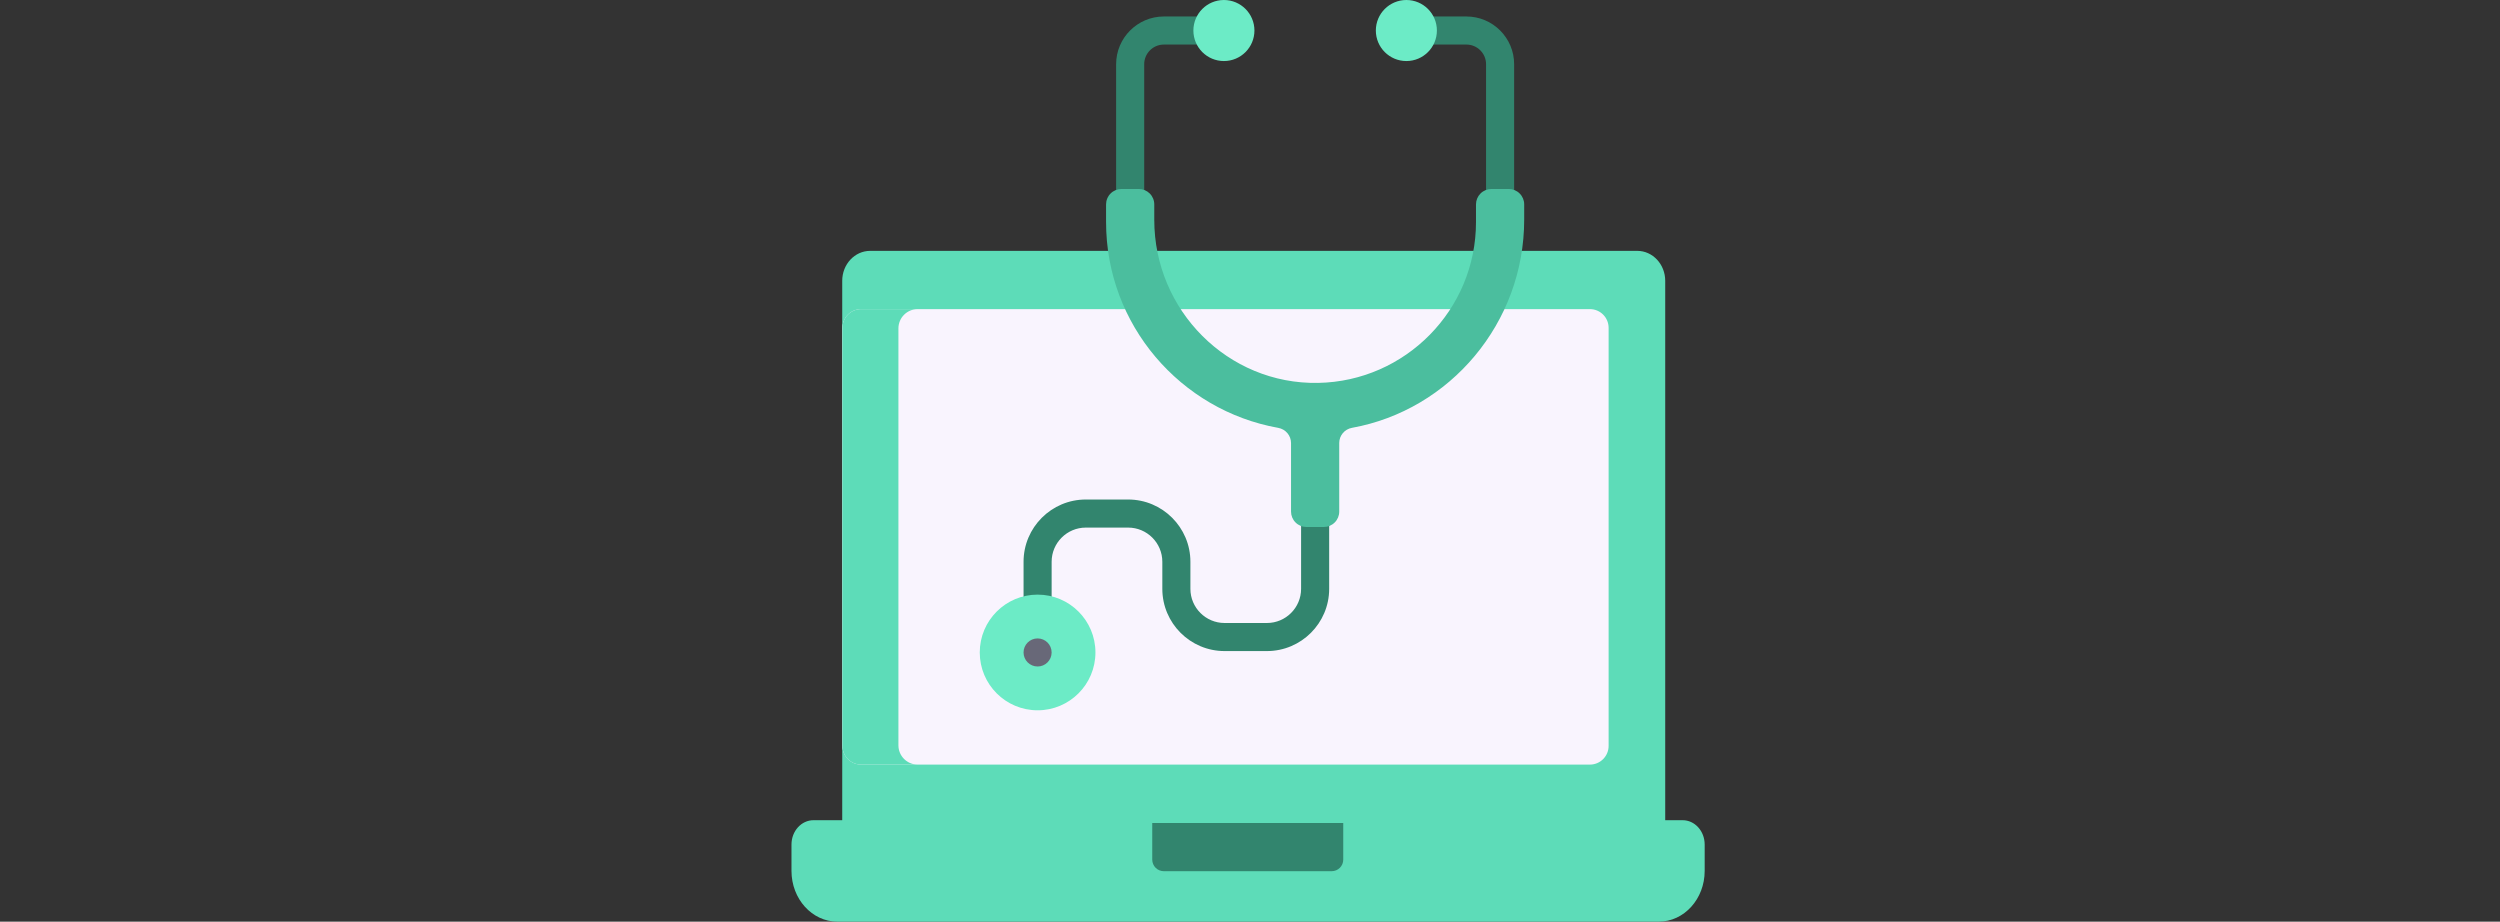 <svg width="217" height="80" viewBox="0 0 217 80" fill="none" xmlns="http://www.w3.org/2000/svg">
<rect x="0" y="0" width="217" height="80" fill="#333333" stroke="none"/>
<path d="M144.541 24.374V77.064H73.105V24.374C73.105 22.94 74.19 21.775 75.531 21.775H142.115C143.455 21.775 144.541 22.94 144.541 24.374Z" fill="#5DDCB8"/>
<path d="M98.099 18.918C97.939 18.918 97.78 18.886 97.632 18.825C97.484 18.764 97.35 18.674 97.237 18.561C97.124 18.448 97.034 18.313 96.973 18.166C96.912 18.018 96.88 17.859 96.88 17.699V5.573C96.88 3.289 98.738 1.431 101.022 1.431H104.745C105.418 1.431 105.963 1.976 105.963 2.649C105.963 3.322 105.418 3.868 104.745 3.868H101.022C100.082 3.868 99.317 4.633 99.317 5.573V17.699C99.317 17.859 99.285 18.018 99.224 18.165C99.163 18.313 99.073 18.448 98.96 18.561C98.847 18.674 98.713 18.764 98.565 18.825C98.417 18.886 98.259 18.918 98.099 18.918ZM130.209 18.918C130.049 18.918 129.89 18.886 129.742 18.825C129.594 18.764 129.46 18.674 129.347 18.561C129.234 18.448 129.144 18.313 129.083 18.166C129.022 18.018 128.99 17.859 128.99 17.699V5.573C128.99 4.633 128.226 3.868 127.286 3.868H123.244C122.571 3.868 122.025 3.322 122.025 2.649C122.025 1.976 122.571 1.431 123.244 1.431H127.286C129.57 1.431 131.427 3.289 131.427 5.573V17.699C131.427 17.859 131.396 18.018 131.334 18.165C131.273 18.313 131.183 18.448 131.07 18.561C130.957 18.674 130.823 18.764 130.675 18.825C130.527 18.886 130.369 18.918 130.209 18.918Z" fill="#32856E"/>
<path d="M139.628 28.456V64.743C139.628 65.639 138.9 66.367 138.004 66.367H74.749C73.852 66.367 73.124 65.639 73.124 64.743V28.456C73.124 27.559 73.852 26.831 74.749 26.831H138.004C138.9 26.831 139.628 27.559 139.628 28.456Z" fill="#F9F4FE"/>
<path d="M109.97 56.513H106.293C103.314 56.513 100.89 54.09 100.89 51.111V48.761C100.89 47.126 99.56 45.795 97.924 45.795H94.248C92.612 45.795 91.282 47.126 91.282 48.761V53.235C91.282 53.908 90.737 54.454 90.063 54.454C89.39 54.454 88.845 53.908 88.845 53.235V48.761C88.845 45.782 91.269 43.358 94.248 43.358H97.924C100.903 43.358 103.327 45.782 103.327 48.761V51.111C103.327 52.746 104.657 54.076 106.293 54.076H109.97C111.605 54.076 112.935 52.746 112.935 51.111V44.577C112.935 43.904 113.48 43.358 114.154 43.358C114.827 43.358 115.372 43.904 115.372 44.577V51.111C115.372 54.09 112.948 56.513 109.97 56.513Z" fill="#32856E"/>
<path d="M79.657 66.367H74.749C73.852 66.367 73.124 65.639 73.124 64.743V28.456C73.124 27.559 73.852 26.831 74.749 26.831H79.657C78.732 26.831 77.983 27.58 77.983 28.505V64.694C77.983 65.618 78.732 66.367 79.657 66.367Z" fill="#5DDCB8"/>
<path d="M147.966 73.306V75.596C147.966 78.029 146.181 80 143.979 80H72.688C70.486 80 68.701 78.029 68.701 75.596V73.306C68.701 72.138 69.557 71.193 70.615 71.193H100.435L108.333 72.682L116.232 71.193H146.052C147.109 71.193 147.966 72.138 147.966 73.306Z" fill="#5DDCB8"/>
<path d="M116.594 71.436V74.616C116.594 74.748 116.568 74.878 116.518 75C116.467 75.122 116.393 75.232 116.3 75.326C116.207 75.419 116.096 75.493 115.974 75.543C115.853 75.594 115.722 75.62 115.59 75.62H101.02C100.888 75.62 100.757 75.594 100.635 75.543C100.513 75.493 100.403 75.419 100.309 75.326C100.216 75.232 100.142 75.122 100.092 75C100.041 74.878 100.015 74.748 100.015 74.616V71.436H116.594Z" fill="#32856E"/>
<path d="M90.064 61.654C92.836 61.654 95.084 59.407 95.084 56.634C95.084 53.861 92.836 51.613 90.064 51.613C87.291 51.613 85.043 53.861 85.043 56.634C85.043 59.407 87.291 61.654 90.064 61.654Z" fill="#6CEBC6"/>
<path d="M90.063 57.852C90.736 57.852 91.281 57.306 91.281 56.633C91.281 55.961 90.736 55.415 90.063 55.415C89.39 55.415 88.844 55.961 88.844 56.633C88.844 57.306 89.39 57.852 90.063 57.852Z" fill="#686878"/>
<path d="M130.962 16.403H129.455C129.279 16.403 129.105 16.438 128.943 16.505C128.781 16.573 128.633 16.671 128.509 16.795C128.384 16.92 128.286 17.067 128.218 17.23C128.151 17.392 128.116 17.566 128.116 17.742V19.275C128.116 26.889 121.991 33.1 114.408 33.236C106.567 33.377 100.191 26.924 100.191 19.083V17.742C100.191 17.567 100.156 17.392 100.089 17.23C100.021 17.067 99.923 16.92 99.799 16.796C99.674 16.671 99.526 16.573 99.364 16.505C99.202 16.438 99.028 16.404 98.852 16.404H97.345C97.17 16.404 96.996 16.438 96.833 16.505C96.671 16.573 96.523 16.671 96.399 16.796C96.274 16.92 96.176 17.067 96.109 17.23C96.041 17.392 96.007 17.567 96.007 17.742V19.275C96.007 28.19 102.468 35.623 110.953 37.139C111.593 37.254 112.062 37.807 112.062 38.457V44.405C112.062 44.581 112.096 44.755 112.163 44.917C112.231 45.08 112.329 45.227 112.454 45.351C112.578 45.476 112.726 45.574 112.888 45.642C113.05 45.709 113.225 45.743 113.4 45.743H114.907C115.082 45.743 115.257 45.709 115.419 45.642C115.581 45.574 115.729 45.476 115.853 45.351C115.978 45.227 116.076 45.08 116.144 44.917C116.211 44.755 116.246 44.581 116.245 44.405V38.453C116.245 37.804 116.712 37.251 117.351 37.136C125.855 35.597 132.3 28.041 132.3 19.062V17.742C132.301 17.567 132.266 17.392 132.199 17.23C132.131 17.067 132.033 16.92 131.908 16.796C131.784 16.671 131.637 16.573 131.474 16.505C131.312 16.438 131.137 16.403 130.962 16.403Z" fill="#4BBE9E"/>
<path d="M106.236 5.299C107.699 5.299 108.885 4.113 108.885 2.649C108.885 1.186 107.699 0 106.236 0C104.772 0 103.586 1.186 103.586 2.649C103.586 4.113 104.772 5.299 106.236 5.299Z" fill="#6CEBC6"/>
<path d="M122.073 5.299C123.536 5.299 124.722 4.113 124.722 2.649C124.722 1.186 123.536 0 122.073 0C120.61 0 119.423 1.186 119.423 2.649C119.423 4.113 120.61 5.299 122.073 5.299Z" fill="#6CEBC6"/>
</svg>
